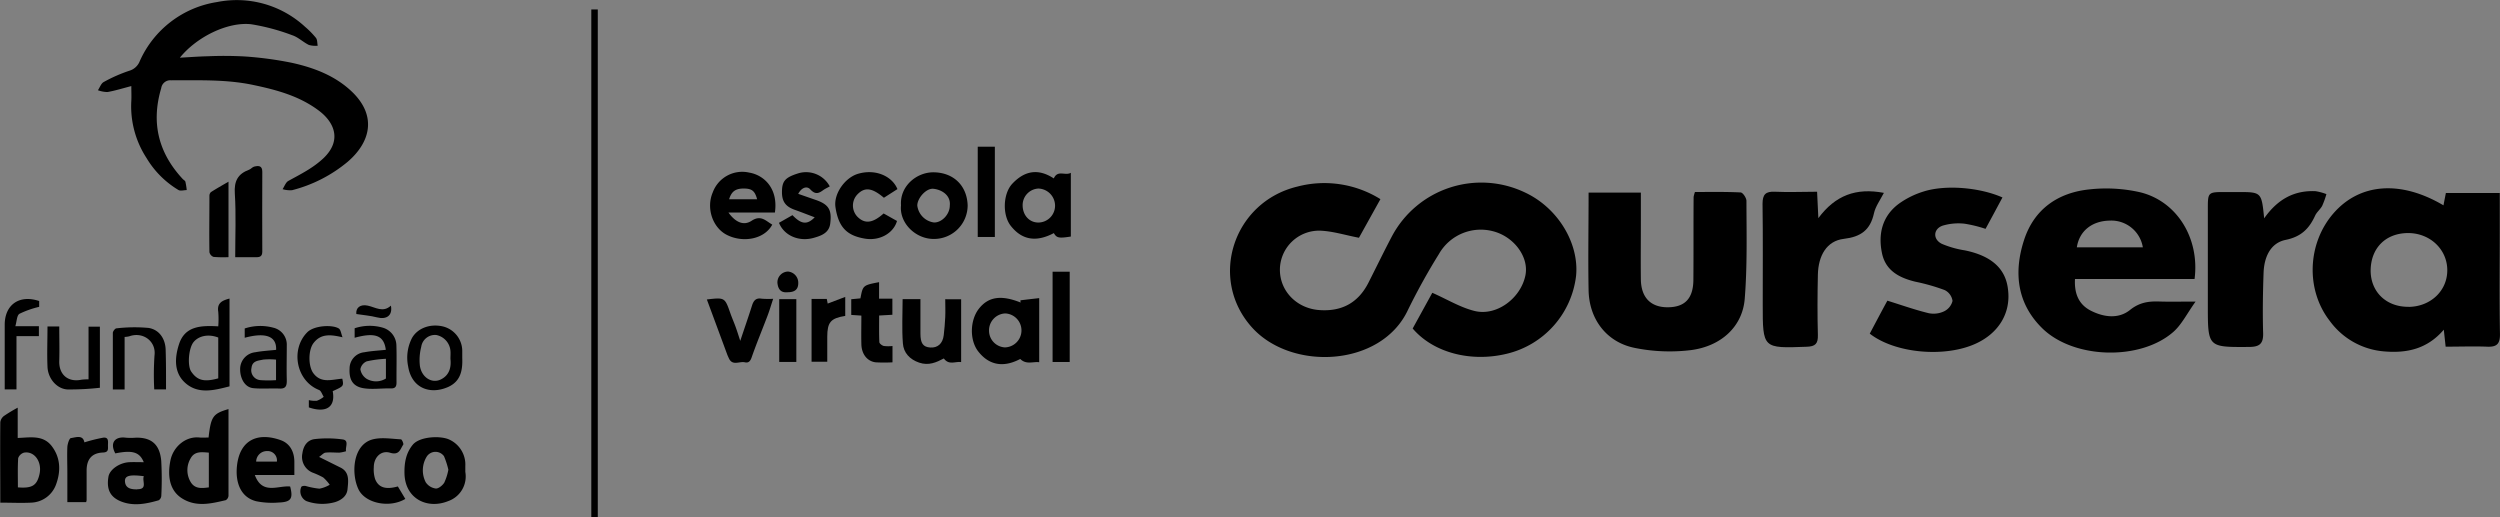 <svg id="Camada_1" data-name="Camada 1" xmlns="http://www.w3.org/2000/svg" viewBox="0 0 636.98 131.81"><rect x="0" y="0" width="636.98" height="131.81" fill="#808080" stroke="none"/><defs><style>.cls-1{fill:#fff;}</style></defs><path class="cls-1" d="M135.91,239.43h0a.63.63,0,0,1,.11.12Z" transform="translate(66 -184.61)"/><path d="M22.6,225.82a36,36,0,0,1-14.18,7.25A6.65,6.65,0,0,1,6,232.81c.48-.72.8-1.74,1.48-2.11,3.14-1.73,6.31-3.28,9-5.84,4.72-4.56,2.63-9.13-1.16-12-5-3.8-10.88-5.36-16.88-6.62-6.87-1.44-13.83-1.15-20.79-1.17a2.34,2.34,0,0,0-2.57,2c-2.62,8.79-.74,16.48,5.49,23.16.23.24.6.42.67.69a18.72,18.72,0,0,1,.34,2.12c-.7,0-1.56.28-2.08,0a23.58,23.58,0,0,1-8.18-8.19,24.11,24.11,0,0,1-3.86-14.55c.06-1.15,0-2.31,0-3.76-2.26.59-4.14,1.18-6.07,1.52a7.29,7.29,0,0,1-2.44-.46c.49-.72.81-1.74,1.49-2.1a38.68,38.68,0,0,1,6.46-2.85,4.07,4.07,0,0,0,2.71-2.46,25.88,25.88,0,0,1,19.71-15.06,25.64,25.64,0,0,1,22.4,6.3,21.84,21.84,0,0,1,2.78,2.83c.38.49.31,1.32.45,2a6.14,6.14,0,0,1-2.26-.2c-1.48-.73-2.74-2-4.28-2.49A53.22,53.22,0,0,0-2,190.79c-6-.67-13.9,3.23-18.17,8.52,2.47-.13,4.73-.31,7-.36a95.65,95.65,0,0,1,9.58.05,91.09,91.09,0,0,1,11.75,1.57c5.83,1.26,11.42,3.37,15.77,7.66C30.05,214.33,28.31,220.91,22.6,225.82Z" transform="translate(66 -184.61)"/><rect x="150.66" y="2.41" width="1.65" height="129.4"/><path d="M-12.86,296.09c-.82,0-1.53.06-2.23,0-3.63-.42-6.78,2.39-7.48,5.81-.75,3.69-.39,7.54,2.88,9.65,3.64,2.33,7.44,1.38,11.21.5a1.42,1.42,0,0,0,.7-1.13c0-7.34,0-14.69,0-22.08C-11.75,290-12.25,290.73-12.86,296.09Zm.07,12.7c-1.77.23-3.47.43-4.56-1.25a5.89,5.89,0,0,1-.07-6.16c1-1.82,2.74-1.6,4.63-1.44Z" transform="translate(66 -184.61)"/><path d="M-52.79,298.31c-2.22-2.92-5.45-2.23-8.7-2.11v-7.72A39.34,39.34,0,0,0-65,290.6a2.39,2.39,0,0,0-.92,1.6c-.07,6.59,0,13.18,0,20.48,2.74,0,5.31.13,7.86,0a7,7,0,0,0,6.33-4.6C-50.5,304.77-50.52,301.31-52.79,298.31Zm-3.16,7.17c-.66,2.83-1.86,3.6-5.49,3.31,0-2.56-.08-5,.07-7.44a2.24,2.24,0,0,1,1.52-1.42C-57.18,299.49-55.21,302.36-55.95,305.48Z" transform="translate(66 -184.61)"/><path d="M194,261.13c0,.18,0,.38.07.57-5-2-8.28-1.51-10.71,1.64-2.23,2.92-2.37,8-.05,10.89,2.2,2.78,5.62,4.49,10.64,1.84,1.55,1.53,3.27.62,4.83.83V260.57C197,260.77,195.48,260.94,194,261.13Zm-3.78,12A4.27,4.27,0,0,1,186,269a4.32,4.32,0,0,1,4.14-4.53,4.33,4.33,0,0,1,0,8.65Z" transform="translate(66 -184.61)"/><path d="M202.5,230.07c-3.88-2.54-7.36-2.06-10.57,1.35-2.37,2.51-2.57,7.93-.42,10.7,2.85,3.65,6.48,4.27,11,1.88.73,1.25,1.27,1.36,4.33.88V228.64C205.38,229.47,203.5,227.81,202.5,230.07Zm-3.94,11.24c-2.3,0-4-1.87-4-4.41a4.23,4.23,0,0,1,4-4.25,4.38,4.38,0,0,1,4.26,4.28A4.29,4.29,0,0,1,198.56,241.31Z" transform="translate(66 -184.61)"/><path d="M124.91,228.59a8,8,0,0,0-9.29,5c-1.78,4.11,0,9.12,3.66,10.91,4,2,9.46,1.13,11.49-2.66-1.63-.92-2.86-2.54-5.23-1-2,1.35-4.11.47-5.93-2.07h11.83C132.32,232.7,128.74,229.24,124.91,228.59Zm-5.14,6.79c.64-2.07,1.71-2.8,4-2.73,1.87.06,2.58.67,3.14,2.73Z" transform="translate(66 -184.61)"/><path d="M171.83,228.51c-4.4,0-8.6,3.62-8.26,8.41-.48,4.5,3.74,8.69,8.53,8.57a8.56,8.56,0,0,0,8.45-8.54C180.4,232,177.05,228.56,171.83,228.51ZM176,237c0,2.2-2,4.33-4,4.3a4.94,4.94,0,0,1-4.28-4.32c0-1.9,2.28-4.45,4.09-4.27C173.93,232.92,176.3,234.36,176,237Z" transform="translate(66 -184.61)"/><path d="M52.56,304.85c0-.71,0-1.09,0-1.48a7,7,0,0,0-4-6.72c-2.21-1.1-7.64-.87-9.4,1.29s-2.16,4.66-2.1,7.33c.17,6.52,5.92,9.16,11.18,7A6.65,6.65,0,0,0,52.56,304.85Zm-5.37,2.75c-.45.7-1.47,1.54-2.16,1.48a3.62,3.62,0,0,1-2.55-1.58,6.65,6.65,0,0,1,.31-6.65,2.67,2.67,0,0,1,4.34,0,21,21,0,0,1,1.11,3.44A13.69,13.69,0,0,1,47.19,307.6Z" transform="translate(66 -184.61)"/><path d="M9,302.3c0-2.55-1.1-4.67-3.42-5.52-5.77-2.09-10.43-.22-11.19,6.43-.48,4.24.87,8.07,4.84,9.1a20.19,20.19,0,0,0,5.77.34c3.17-.11,3.73-1,2.93-4.08-3.07-.32-7.1,2.22-9-2.93H9Zm-9.73-.08A2.73,2.73,0,0,1,2,299.54a2.38,2.38,0,0,1,2.55,2.68Z" transform="translate(66 -184.61)"/><path d="M-24.92,302c-.33-3.53-1.93-6-6.51-5.87a16.17,16.17,0,0,1-2.51,0c-2.71-.38-4.17,1.26-2.68,4,4.32-.87,6.18-.38,7.25,2.24-1.36,0-2.51-.05-3.66,0-2.52.12-5,1.86-5.33,3.66-.55,3.25.41,5.25,3.26,6.37,3.19,1.24,6.39.58,9.53-.32a1.47,1.47,0,0,0,.67-1.14A82.93,82.93,0,0,0-24.92,302Zm-6.1,7.3c-1.31,0-2.89-.12-3.12-1.82s1.14-2,4.79-1.54C-29.87,307.16-28.3,309.28-31,309.26Z" transform="translate(66 -184.61)"/><path d="M178.89,260.86v16c-1.46-.22-3.1.89-4.41-.92-1.9,1-3.85,1.89-6.27,1.07s-4-2.53-4.16-4.91c-.29-3.71-.07-7.46-.07-11.28h4.54v8.77c0,2.49.66,3.43,2.5,3.56s3.19-.94,3.44-3.17c.17-1.51.31-3,.38-4.57s0-2.95,0-4.56Z" transform="translate(66 -184.61)"/><path d="M.83,248.72c0,1.12-.52,1.45-1.55,1.42-1.68,0-3.36,0-5.35,0,0-5.55.24-10.91-.1-16.23-.21-3.16.77-5,3.64-6.06.46-.17.83-.67,1.29-.79,1.08-.26,2.08-.31,2.07,1.33Q.79,238.54.83,248.72Z" transform="translate(66 -184.61)"/><path d="M159.14,239c1.23.68,2.32,1.31,3.41,1.91-.87,3.08-4.39,5.19-8.31,4.48-4.37-.77-6.6-2.79-7.37-8-.51-3.4,2.43-7.54,5.79-8.51,4.53-1.31,8.69.69,10,3.91L159.21,235c-3.09-2.63-5-2.8-6.91-.68a4.12,4.12,0,0,0,.21,5.56C154.39,241.72,156.37,241.47,159.14,239Z" transform="translate(66 -184.61)"/><path d="M145.53,241.63c-.31,2.26-2.14,3-4.05,3.54-3.75,1.14-7.66-.44-9-3.79l3.43-1.95h0l.23.23c2.08,2.09,3.55,2.26,5.44.32-1.79-.67-3.39-1.31-5-1.88-2.38-.83-3.34-2.09-3.34-4.53,0-2.79.77-3.71,4-4.75a6.85,6.85,0,0,1,8.18,3.28c-.53.31-1.11.56-1.61.91-1.15.84-2,1.28-3.32-.11-.88-1-2.25-.52-3.11,1.1,1.46.51,2.86,1,4.28,1.49C145.13,236.65,146,238,145.53,241.63Z" transform="translate(66 -184.61)"/><path d="M-10.39,264.06a23.83,23.83,0,0,1,0,3.7c-4.37-.24-8.49-.12-10,4.56-1.08,3.34-1.35,7.11,1.46,9.73,3.35,3.13,7.49,2,11.41,1V260.68C-9.41,261.18-10.75,261.81-10.39,264.06Zm0,16.95c-3.6,1-5.35.54-6.9-1.74-1-1.5-.66-5.94.61-7.5s3.71-2.15,6.29-1.16Z" transform="translate(66 -184.61)"/><path d="M131,260.74c-.54,1.63-.95,3.07-1.49,4.45-1.33,3.51-2.79,7-4,10.49-.35,1-.81,1.45-1.74,1.24-1.37-.31-3.16,1-4.07-1.05-.13-.29-.27-.57-.39-.88-1.71-4.63-3.42-9.26-5.21-14.08,4.58-.53,4.58-.53,6,3.54.4,1.14.89,2.24,1.3,3.37s.73,2.16,1.21,3.64c1.08-3.24,2.08-6.1,3-9,.39-1.25,1-2,2.43-1.75A21.08,21.08,0,0,0,131,260.74Z" transform="translate(66 -184.61)"/><path d="M22.54,309.31c-.17,1.71-1.59,2.74-3.15,3.23a12,12,0,0,1-7.31-.25,2.77,2.77,0,0,1-1.3-3.64c.16-.23.74-.28,1.09-.22a19.54,19.54,0,0,0,3.52.69,8,8,0,0,0,2.62-1,10.64,10.64,0,0,0-1.66-1.86A21.1,21.1,0,0,0,13.58,305a4.32,4.32,0,0,1-2.53-4.9c.27-1.95,1.3-3.46,3.3-3.63a28.75,28.75,0,0,1,7,.11c1.65.26.59,1.95.82,3a9.4,9.4,0,0,1-1.72.36c-1.17,0-2.36-.13-3.51,0-.47.05-.89.57-1.64,1.09l5.33,2.65C23.16,304.85,22.74,307.21,22.54,309.31Z" transform="translate(66 -184.61)"/><path d="M161.4,272.77v4.16a40,40,0,0,1-4.25,0c-2.2-.24-3.64-2.12-3.68-4.66-.06-2.38,0-4.76,0-7.25l-2.58-.17v-4l2.34-.22c.63-3.33.63-3.33,4.75-4.13v4.2h3.39v4.11L158,265c0,2.28-.05,4.53.05,6.76,0,.37.67.89,1.13,1A9.26,9.26,0,0,0,161.4,272.77Z" transform="translate(66 -184.61)"/><path d="M37.27,311.73c-4,2.39-10.09,1.15-11.87-2.32-2-4-1.57-11.55,3.6-12.86,2.25-.57,4.77-.12,7.16,0,.23,0,.74,1.11.58,1.36-.76,1.13-1,2.77-3.33,2.06s-4.17,1.17-4.17,3.68a8.11,8.11,0,0,0,.33,3c.85,2.2,2.71,2.77,5.8,1.9Z" transform="translate(66 -184.61)"/><path d="M51.78,275.84c0-.64,0-1.28,0-1.94a6.48,6.48,0,0,0-4.9-6.11c-3.25-.76-6.44.4-7.89,2.91A10.92,10.92,0,0,0,38,278c.89,5.51,5.58,7.25,10.2,5.2C51.36,281.77,51.9,279,51.78,275.84Zm-5.42,5.43c-2.35,1.18-5-.54-5.39-3.57a13.52,13.52,0,0,1,.36-4.73,3.53,3.53,0,0,1,3.85-3,4.5,4.5,0,0,1,3.59,4c.06.64,0,1.29,0,2.08C49,278.12,48.55,280.18,46.36,281.27Z" transform="translate(66 -184.61)"/><path d="M-40.55,267.85v15.56a69,69,0,0,1-8.26.43c-2.76-.15-5-2.84-5.09-5.82-.14-3.35,0-6.7,0-10.23h3c0,2.94.09,5.84,0,8.72-.14,3.47,2.15,5.59,5.7,4.84a14.32,14.32,0,0,1,1.76-.09V267.85Z" transform="translate(66 -184.61)"/><path d="M-23.7,283.83h-3a72,72,0,0,1,.07-8.7c.44-3.54-2.92-6.09-6.44-4.83a6.07,6.07,0,0,1-1.18.16v13.38h-3c0-4.87,0-9.64,0-14.41,0-.41.58-1.15.92-1.16a39.81,39.81,0,0,1,8.16-.11c2.81.43,4.36,2.88,4.38,5.71C-23.68,277.16-23.7,280.44-23.7,283.83Z" transform="translate(66 -184.61)"/><path d="M7.07,281.35c-.08-2.91,0-5.82,0-8.72a4.44,4.44,0,0,0-3.4-4.52,12.76,12.76,0,0,0-7.32.19v2.37c5.41-1.46,8.17-.35,8,3.08-1.77.19-3.56.28-5.31.61a4.31,4.31,0,0,0-3.85,4.48c0,1.88,1,4.47,3.4,4.68,2.19.2,4.42,0,6.62.09C6.93,283.71,7.1,282.77,7.07,281.35Zm-2.74.12a28.52,28.52,0,0,1-3.92,0,2.53,2.53,0,0,1-2.33-3.11c.19-1.85,1.73-1.84,2.94-2.12a16.27,16.27,0,0,1,3.31,0Z" transform="translate(66 -184.61)"/><path d="M35,272.65a4.8,4.8,0,0,0-3.4-4.53,12.08,12.08,0,0,0-7.24.13v2.42c5.26-1.45,7.48-.58,7.94,3.07-1.82.2-3.66.28-5.46.62a4.16,4.16,0,0,0-3.77,4.14c-.15,2.77.76,4.5,3.4,5,2.32.41,4.79,0,7.19.08,1.17,0,1.38-.61,1.37-1.6C35,278.85,35.1,275.75,35,272.65Zm-2.67,8.4a4.74,4.74,0,0,1-4.91.08,3.54,3.54,0,0,1-1.6-2.45,2.73,2.73,0,0,1,1.61-2,28.09,28.09,0,0,1,4.9-.65Z" transform="translate(66 -184.61)"/><rect x="249.12" y="37.38" width="4.36" height="23"/><rect x="268.19" y="69.23" width="4.36" height="23"/><path d="M-38.49,298.16c0,.87.19,1.7-1.27,1.75-2.83.11-4.16,1.7-4.17,4.58,0,2.52,0,5.05,0,7.56a2.61,2.61,0,0,1-.13.5h-4.78v-7.46c0-2.2-.09-4.4,0-6.59.05-.81.5-2.22.91-2.27,1.28-.18,3.08-.91,3.43,1.09a43,43,0,0,1,4.76-1.19C-38.18,295.92-38.51,297.25-38.49,298.16Z" transform="translate(66 -184.61)"/><path d="M18.77,284.27c.76,4-1.6,5.68-6.08,4.14v-1.85a6.71,6.71,0,0,0,2.05.16,6.16,6.16,0,0,0,1.74-1c-.39-.6-.65-1.53-1.2-1.75-5.78-2.27-7.35-10.28-3-14.69,1.72-1.74,6.31-2,8-1,.57.32.66,1.49,1,2.27-3-.7-5.48-1-7.38,1.45-1.36,1.72-1.41,5.83-.09,7.66,2,2.75,4.81,1.61,7.41,1.44C21.59,283,21.59,283,18.77,284.27Z" transform="translate(66 -184.61)"/><path d="M-62.09,267.73h6v2.52h-5.71v13.58h-3V272.59c0-1.74,0-3.49,0-5.23,0-5.12,3.73-7.75,8.78-6.05v1.48a24.06,24.06,0,0,0-5,1.76C-61.72,264.94-61.71,266.44-62.09,267.73Z" transform="translate(66 -184.61)"/><path d="M149.36,260.26v4.84c-3.72.6-4.57,1.6-4.58,5.32v6.36h-4v-16h3.88l.23,1.18Z" transform="translate(66 -184.61)"/><path d="M-7.78,230.9v19.23a29.94,29.94,0,0,1-3.8-.06,1.65,1.65,0,0,1-1.06-1.21c-.08-4.79,0-9.57,0-14.36a1.3,1.3,0,0,1,.38-.94C-10.92,232.7-9.5,231.9-7.78,230.9Z" transform="translate(66 -184.61)"/><rect x="198.54" y="76.22" width="4.36" height="16"/><path d="M137.39,256.74c0,1.63-.91,2.35-2.78,2.33-1.78.18-2.4-.95-2.53-2.42a2.76,2.76,0,0,1,2.71-2.85A2.86,2.86,0,0,1,137.39,256.74Z" transform="translate(66 -184.61)"/><path d="M30,265.46c-1.59-.41-3.25-.54-5.21-.84-.17-1.54.94-2.56,2.91-2.14s3.9,1.87,5.9,0C34.08,265,32.51,266.12,30,265.46Z" transform="translate(66 -184.61)"/><path d="M335.57,254.92a23.2,23.2,0,0,1-17.68,19.83c-9.16,2.22-18.71-.29-23.95-6.44l5-9.1c3.82,1.69,7.15,3.74,10.76,4.63,5.6,1.39,11.73-3.2,12.95-9,1-4.67-2.85-9.93-8.24-11.31a12.26,12.26,0,0,0-13.78,5.8,162.56,162.56,0,0,0-7.93,14.32c-6.84,14.51-29.77,15.59-39.8,4.28-11-12.36-4.69-31.84,11.66-35.78a27,27,0,0,1,21.16,3.2l-5.47,9.84c-3.51-.67-6.73-1.71-10-1.81a10,10,0,0,0-10.14,9.8c-.08,5.59,4.29,10,10,10.43s9.92-1.81,12.54-6.93c2-3.94,3.94-7.94,6-11.86a25.8,25.8,0,0,1,34-11.12C331,237.64,336.39,246.66,335.57,254.92Z" transform="translate(66 -184.61)"/><path d="M570.92,243.78v-10H557.19c-.23,1.19-.42,2.12-.61,3.15-10.92-6.46-21.31-5.66-28,2s-7.15,19.48-1,27.41a19,19,0,0,0,13.81,7.8c5.72.5,11-.53,15.27-5.53.2,1.82.31,2.82.47,4.33,3.71,0,7.11-.13,10.5,0,2.47.12,3.39-.63,3.34-3.26C570.81,261.07,570.92,252.42,570.92,243.78Zm-23.2,19c-5.63.08-9.64-3.7-9.7-9.14,0-5.76,3.76-9.62,9.53-9.65,5.61,0,10,4.16,10,9.48S553.2,262.74,547.72,262.8Z" transform="translate(66 -184.61)"/><path d="M484.17,261.43c-2.76-.09-5.08.24-7.48,2.17-2.95,2.36-6.74,1.82-10,.15-3-1.54-4.21-4.28-4-8.06h30.47c1.33-10.36-4.47-19.77-13.82-22.08a38.89,38.89,0,0,0-12.83-.76c-8.09.79-14.23,5-16.8,12.93-2.66,8.19-1.83,16.11,4.62,22.45,8,7.88,25,8.35,33.44.93,2.11-1.87,3.44-4.63,5.65-7.71C489.39,261.45,486.77,261.52,484.17,261.43Zm-12.63-20.61a8.13,8.13,0,0,1,8.44,6.81H463.16C463.79,243.48,467,240.9,471.54,240.82Z" transform="translate(66 -184.61)"/><path d="M378.54,260.76c-.56,7-5.93,12.06-13.74,13.06a44.85,44.85,0,0,1-14.2-.55c-7.24-1.41-11.71-7.33-11.84-14.72-.15-8.18,0-16.36,0-24.87h13.32v7.14c0,5-.06,10,0,15,.07,4.64,2.55,7.11,6.88,7.08s6.45-2.23,6.5-6.94c.06-7.07,0-14.13.06-21.19a8.17,8.17,0,0,1,.34-1.24c3.75,0,7.7-.08,11.62.11.57,0,1.51,1.41,1.5,2.16C379,244.15,379.21,252.49,378.54,260.76Z" transform="translate(66 -184.61)"/><path d="M437.31,272.21c-7.89,3.56-20.49,2.43-26.91-2.59,1.5-2.82,3-5.68,4.49-8.4,3.64,1.13,7,2.33,10.49,3.18a6.24,6.24,0,0,0,3.94-.46,4,4,0,0,0,2.17-2.66,3.65,3.65,0,0,0-2-2.76,50.63,50.63,0,0,0-7.5-2.14c-4.11-1-7.6-2.84-8.49-7.34-1-4.89.12-9.39,4.29-12.5a21.71,21.71,0,0,1,6.34-3.14c5.6-1.77,14.26-1.05,20.08,1.52-1.42,2.66-2.83,5.28-4.31,8a33.08,33.08,0,0,0-5.33-1.31,14.08,14.08,0,0,0-5.62.5c-2.41.86-2.5,3.49-.18,4.63a24.68,24.68,0,0,0,5.85,1.66c6.75,1.38,10.41,4.63,11,9.93C446.4,264.34,443.26,269.53,437.31,272.21Z" transform="translate(66 -184.61)"/><path d="M414,233.75c-1,1.92-2.15,3.48-2.53,5.21-.94,4.26-3.34,6-7.69,6.51s-6.49,4.27-6.6,9.11c-.11,5.13-.14,10.25,0,15.38.06,2.19-.61,2.94-2.87,3-11.19.41-11.18.47-11.18-10.79,0-8.54.07-17.08-.05-25.62,0-2.42.8-3.2,3.16-3.09,3.49.17,7,0,10.74,0,.11,2.2.19,4,.32,6.73C401.63,234.38,406.88,232.4,414,233.75Z" transform="translate(66 -184.61)"/><path d="M526.75,234.07a21.7,21.7,0,0,1-1.08,3c-.48.88-1.37,1.57-1.79,2.47-1.51,3.31-3.54,5.38-7.51,6.19s-5.5,4.52-5.63,8.43c-.18,5.12-.26,10.25-.11,15.36.07,2.75-1,3.47-3.57,3.49-10.52.06-10.52.14-10.52-10.5q0-12.28,0-24.58c0-4.39,0-4.39,4.54-4.39h3.08c6.06,0,6.06,0,6.73,6.7,3.47-4.93,7.7-7.16,13.09-6.92A13.44,13.44,0,0,1,526.75,234.07Z" transform="translate(66 -184.61)"/></svg>